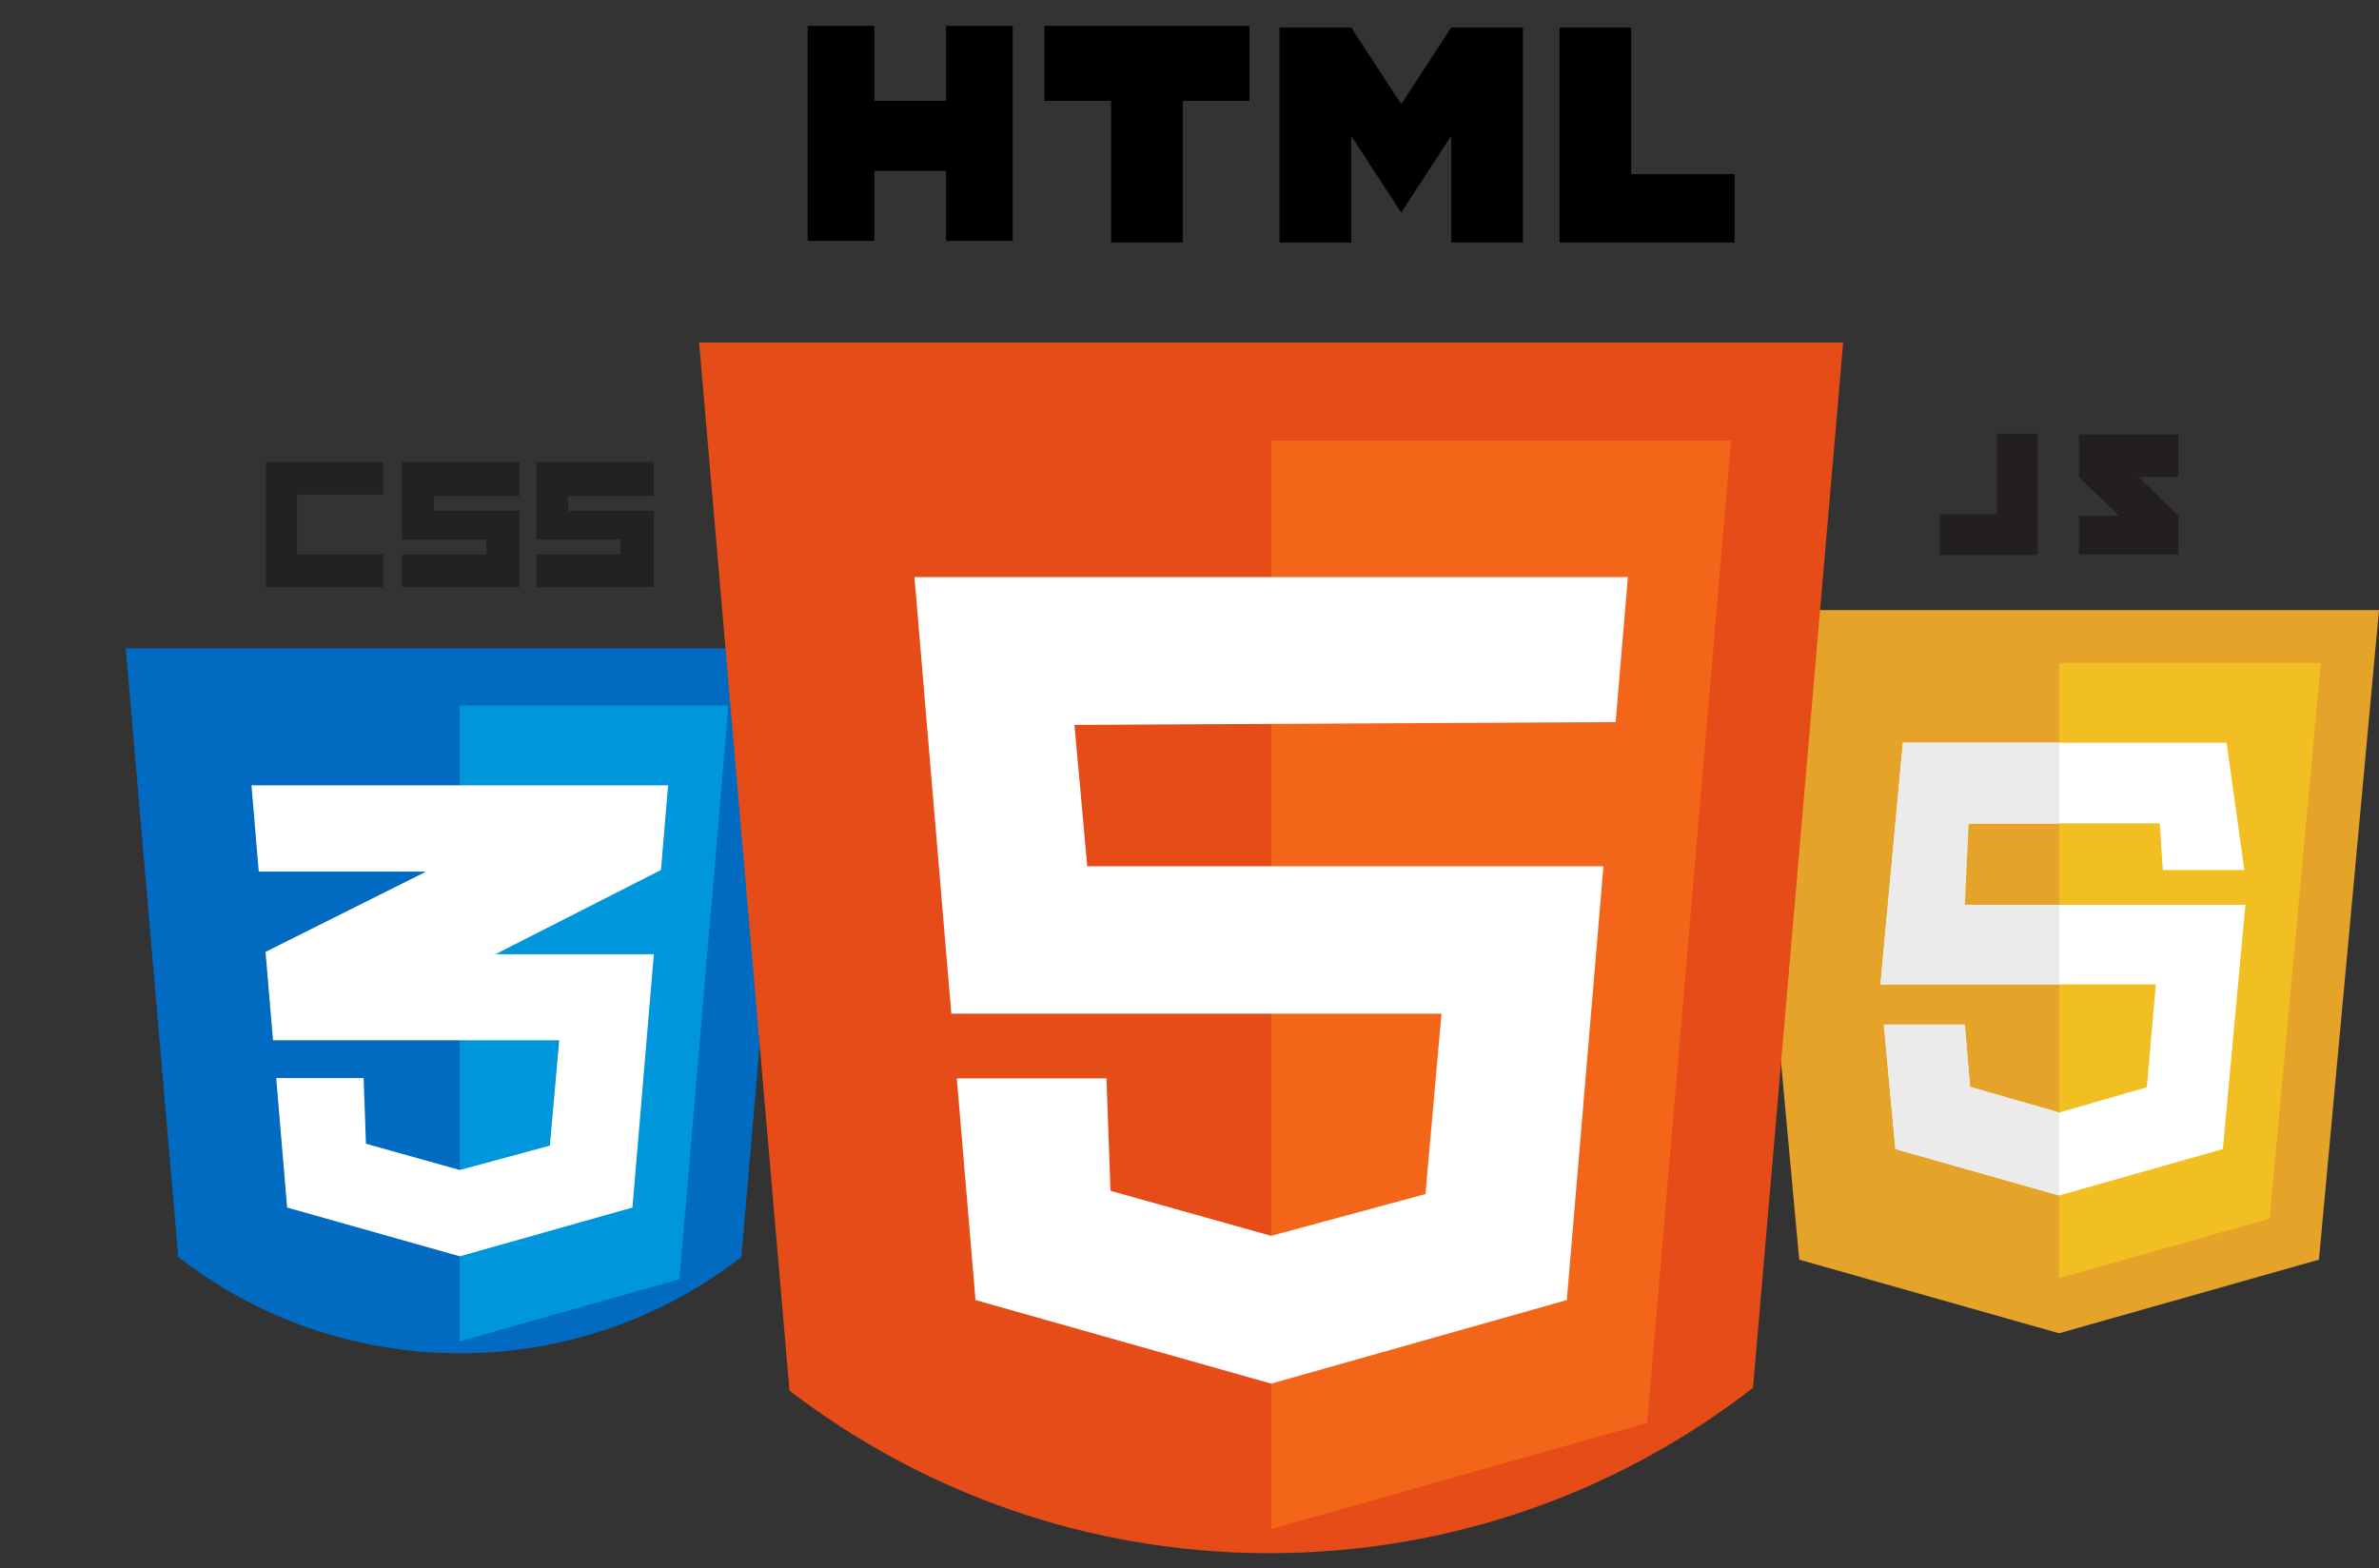 <svg width="91" height="60" viewBox="0 0 91 60" fill="none" xmlns="http://www.w3.org/2000/svg">
<rect x="0" y="0" width="91" height="60" fill="#333333" stroke="none"/>
<g clip-path="url(#clip0)">
<path d="M91 23.339H66.529L68.823 48.191L78.763 51.007L88.703 48.191L91 23.339Z" fill="#E6A329"/>
<path d="M78.763 25.364V48.901L86.817 46.622L88.776 25.364H78.763Z" fill="#F1BF22"/>
<path d="M85.17 28.413H72.788L71.925 37.717L71.943 37.66H82.463L82.12 41.596L78.763 42.561L75.357 41.581L75.153 39.199H72.061L72.502 43.96L78.763 45.735L85.027 43.96L85.89 34.615H74.725L74.868 31.501H82.614L82.73 33.285H85.85L85.17 28.413Z" fill="white"/>
<path d="M78.766 28.413H72.788L71.925 37.717L71.943 37.66H78.766V34.624H75.16L75.304 31.511H78.766V28.413ZM75.16 39.199H72.061L72.502 43.957L78.763 45.73V42.564L75.357 41.581L75.16 39.199Z" fill="#EBEBEB"/>
<path d="M76.384 19.673H74.205V21.236H77.942V16.596H76.384V19.673ZM83.323 16.62H79.525V18.244C80.032 18.751 80.297 18.995 81.044 19.728H79.525V21.209H83.323V19.731L81.804 18.247H83.323V16.62Z" fill="#231F20"/>
</g>
<g clip-path="url(#clip1)">
<path d="M30.367 24.804L28.359 48.09C25.383 50.398 21.647 51.772 17.588 51.772C13.53 51.772 9.794 50.398 6.818 48.09L4.81 24.804H30.367Z" fill="#006BC0"/>
<path d="M17.588 26.993V51.311L25.989 48.94L27.863 26.993H17.588Z" fill="#0096DC"/>
<path d="M25.01 36.505H18.952L25.283 33.283L25.556 30.044H9.619L9.898 33.346H16.296L10.157 36.416L10.443 39.798H21.392L21.034 43.827L17.588 44.761L13.998 43.756L13.909 41.243H10.565L10.983 46.197L17.588 48.063L24.192 46.197L25.011 36.505L25.01 36.505Z" fill="white"/>
<path d="M11.36 21.214V18.917H14.662V17.673H10.164V22.459H14.662V21.214H11.36Z" fill="#222123"/>
<path d="M16.594 19.545V18.971H19.879V18.917V17.673H15.38V20.64H18.604V21.214H15.38V22.459H19.879V21.214V19.545H16.594Z" fill="#222123"/>
<path d="M21.728 19.545V18.971H25.012V18.917V17.673H20.513V20.64H23.738V21.214H20.513V22.459H25.012V21.214V19.545H21.728Z" fill="#222123"/>
</g>
<path d="M70.504 13.105L67.055 53.095C61.945 57.06 55.528 59.42 48.558 59.42C41.652 59.42 35.288 57.102 30.199 53.201L26.742 13.105H70.504Z" fill="#E64C18"/>
<path d="M48.623 16.854V58.495L63.007 54.434L66.216 16.854H48.623Z" fill="#F36518"/>
<path d="M34.979 22.078L36.389 38.781H55.139L54.525 45.681L48.624 47.279L42.478 45.557L42.324 41.255H36.599L37.315 49.737L48.624 52.933L59.933 49.737L61.334 33.142H41.589L41.099 27.733L41.099 27.733L61.801 27.624L62.269 22.078H34.979Z" fill="white"/>
<path d="M36.189 0.989V3.859H33.447V0.989H30.896V9.215H33.447V6.537H36.189V9.215H38.739V0.989H36.189Z" fill="black"/>
<path d="M47.794 0.989H39.951V3.859H42.502V9.279H45.244V3.859H47.794V0.989Z" fill="black"/>
<path d="M62.397 6.665V1.053H59.654V6.665V9.279H62.397H66.35V6.665H62.397Z" fill="black"/>
<path d="M55.511 1.053L53.598 3.986L51.685 1.053H48.943V9.279H51.685V5.198L53.598 8.131L55.511 5.198V9.279H58.253V1.053H55.511Z" fill="black"/>
<defs>
<clipPath id="clip0">
<rect width="24.471" height="34.412" fill="white" transform="translate(66.529 16.596)"/>
</clipPath>
<clipPath id="clip1">
<rect width="35.176" height="35.176" fill="white" transform="translate(0 16.596)"/>
</clipPath>
</defs>
</svg>
